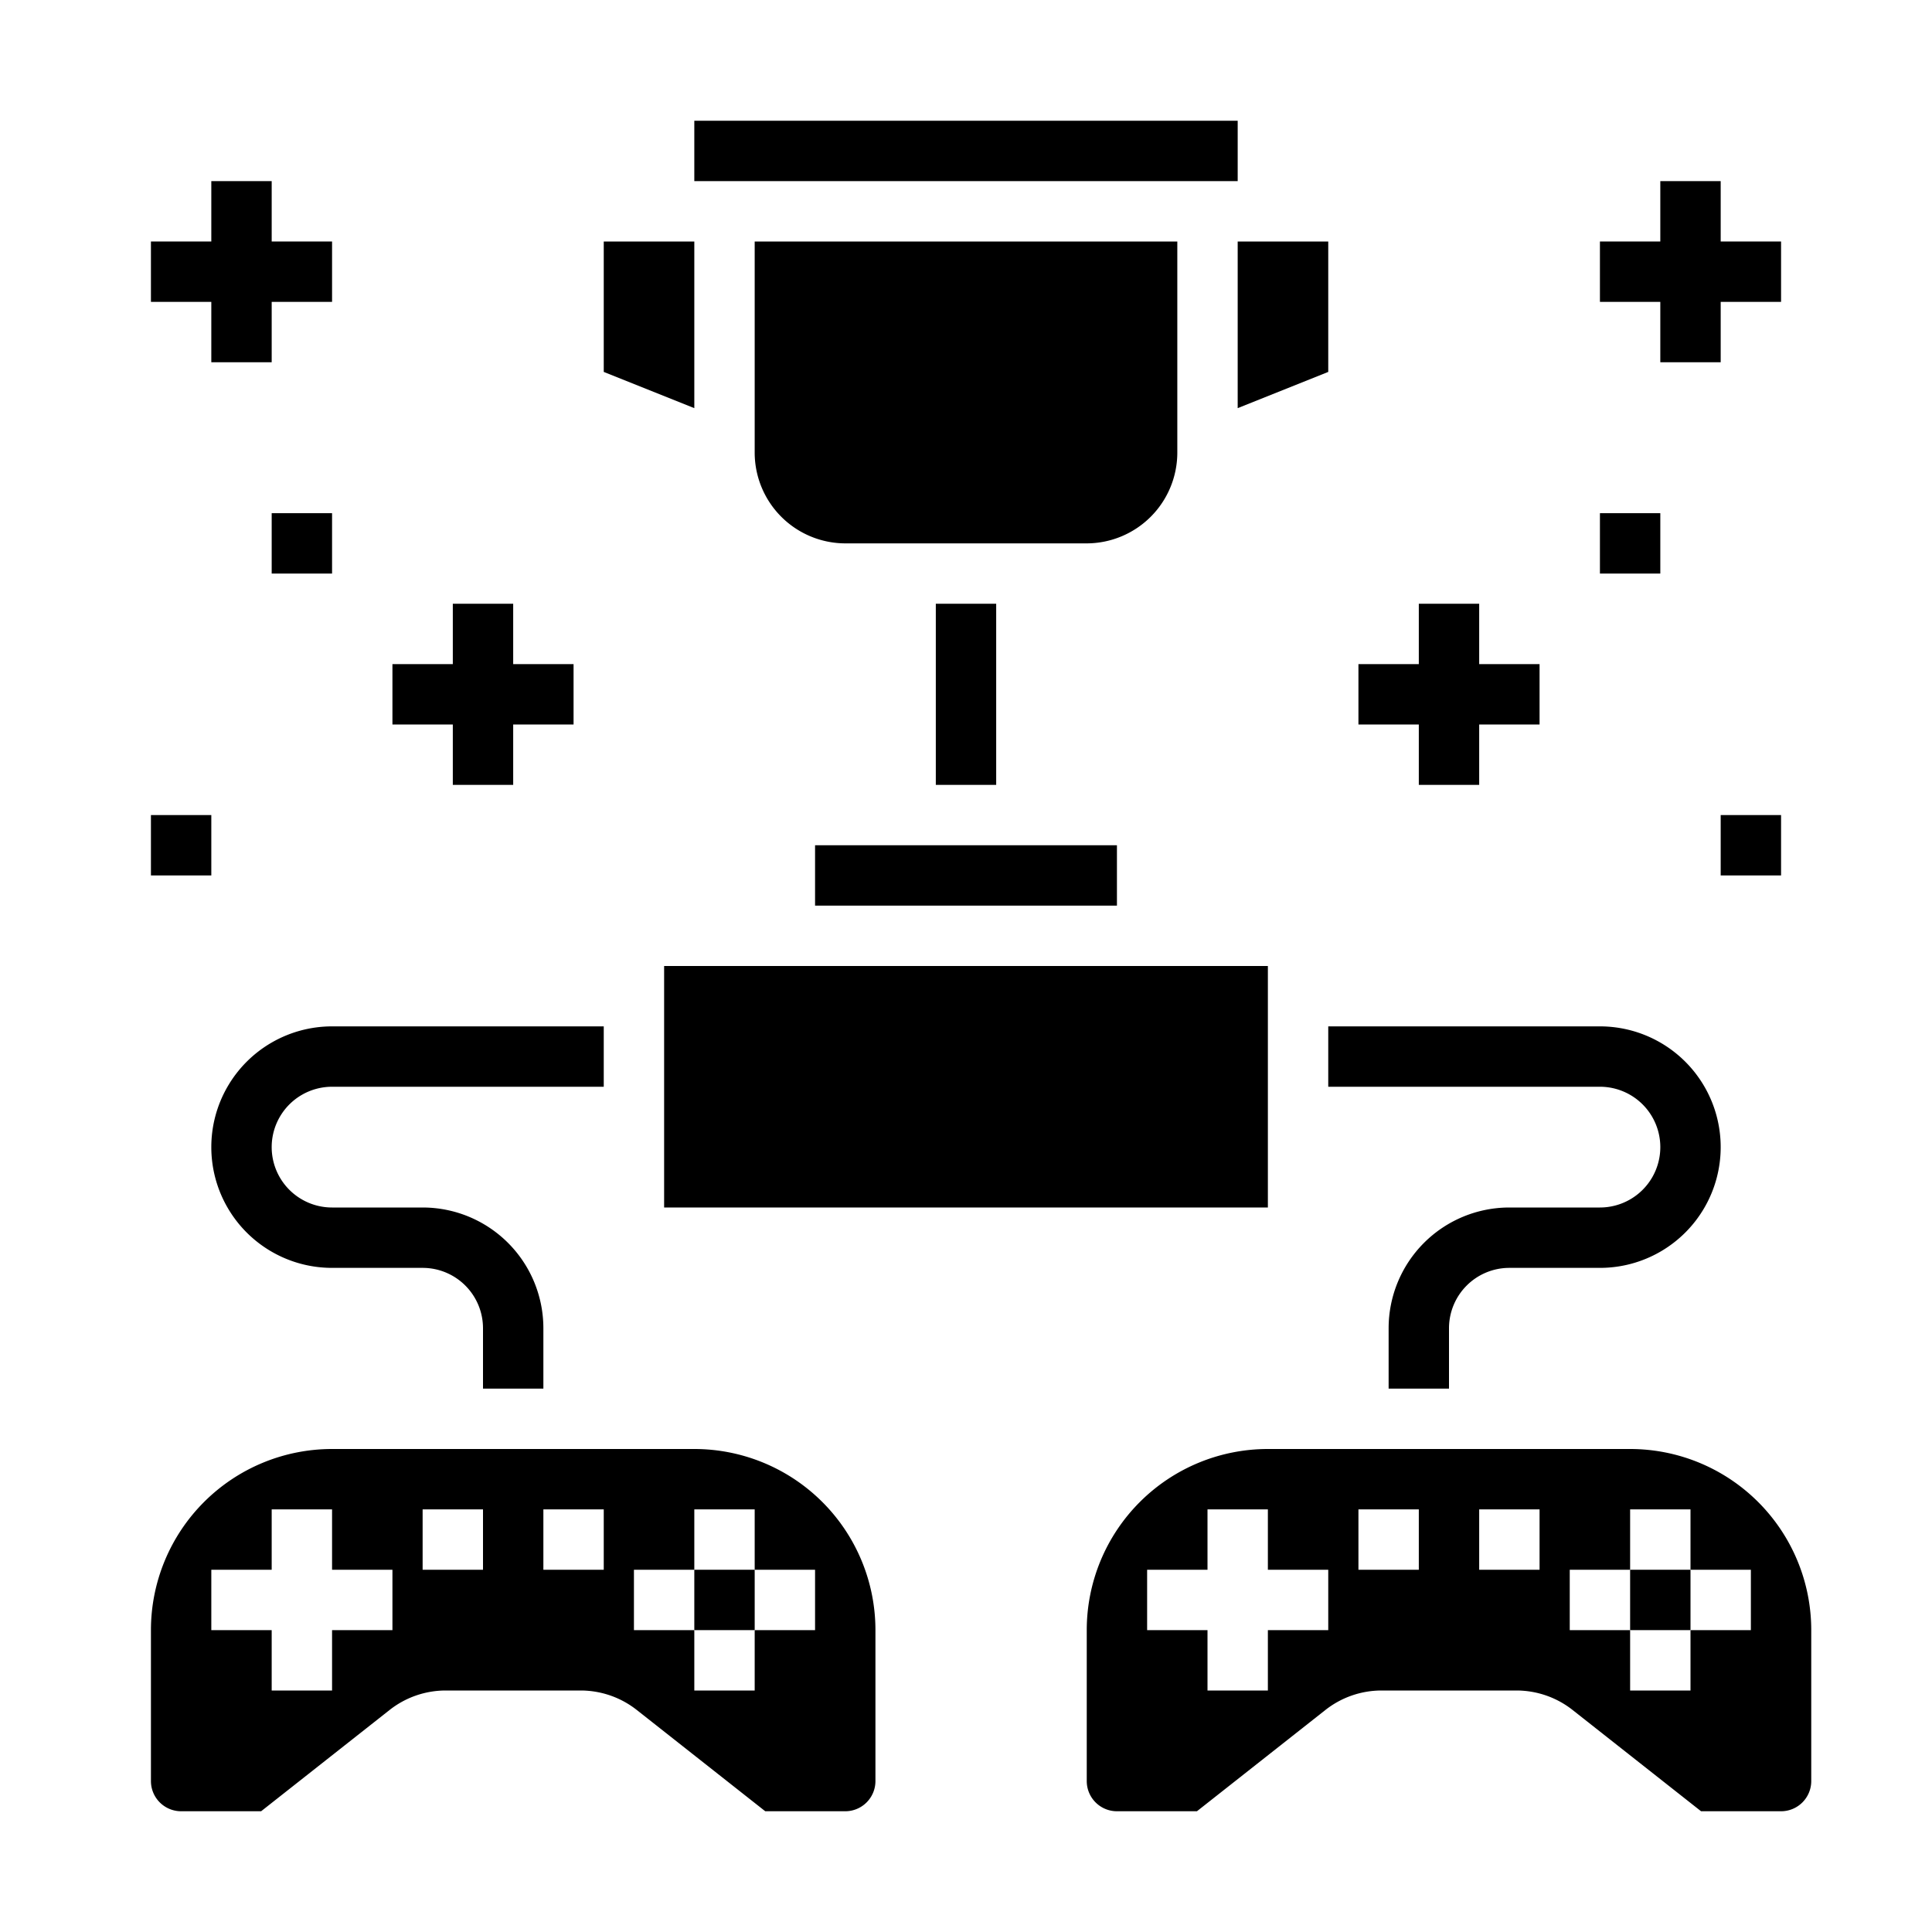 <svg xmlns="http://www.w3.org/2000/svg" viewBox="0 0 64 64" x="0px" y="0px"><g><rect x="27" y="28" width="10" height="2"></rect><polygon points="20 8 20 12.32 23 13.52 23 8 20 8"></polygon><path d="M25,15a3.009,3.009,0,0,0,3,3h8a3.009,3.009,0,0,0,3-3V8H25Z"></path><rect x="31" y="20" width="2" height="6"></rect><rect x="23" y="4" width="18" height="2"></rect><polygon points="41 13.52 44 12.32 44 8 41 8 41 13.52"></polygon><rect x="22" y="32" width="20" height="8"></rect><path d="M18,46H16V44a2,2,0,0,0-2-2H11a4,4,0,0,1,0-8h9v2H11a2,2,0,0,0,0,4h3a4,4,0,0,1,4,4Z"></path><path d="M48,46H46V44a4,4,0,0,1,4-4h3a2,2,0,0,0,0-4H44V34h9a4,4,0,0,1,0,8H50a2,2,0,0,0-2,2Z"></path><rect x="23" y="52" width="2" height="2"></rect><path d="M5,59a1,1,0,0,0,1,1H8.65l4.25-3.35A3.006,3.006,0,0,1,14.76,56h4.48a3.006,3.006,0,0,1,1.86.65L25.35,60H28a1,1,0,0,0,1-1V54a6,6,0,0,0-6-6H11a6,6,0,0,0-6,6Zm16-7h2V50h2v2h2v2H25v2H23V54H21Zm-3-2h2v2H18Zm-4,0h2v2H14ZM7,52H9V50h2v2h2v2H11v2H9V54H7Z"></path><rect x="54" y="52" width="2" height="2"></rect><path d="M37,60h2.65l4.25-3.35A3.006,3.006,0,0,1,45.76,56h4.48a3.006,3.006,0,0,1,1.86.65L56.35,60H59a1,1,0,0,0,1-1V54a6,6,0,0,0-6-6H42a6,6,0,0,0-6,6v5A1,1,0,0,0,37,60Zm15-8h2V50h2v2h2v2H56v2H54V54H52Zm-3-2h2v2H49Zm-4,0h2v2H45Zm-7,2h2V50h2v2h2v2H42v2H40V54H38Z"></path><polygon points="15 26 17 26 17 24 19 24 19 22 17 22 17 20 15 20 15 22 13 22 13 24 15 24 15 26"></polygon><polygon points="7 12 9 12 9 10 11 10 11 8 9 8 9 6 7 6 7 8 5 8 5 10 7 10 7 12"></polygon><polygon points="45 22 45 24 47 24 47 26 49 26 49 24 51 24 51 22 49 22 49 20 47 20 47 22 45 22"></polygon><polygon points="55 12 57 12 57 10 59 10 59 8 57 8 57 6 55 6 55 8 53 8 53 10 55 10 55 12"></polygon><rect x="53" y="17" width="2" height="2"></rect><rect x="57" y="27" width="2" height="2"></rect><rect x="9" y="17" width="2" height="2"></rect><rect x="5" y="27" width="2" height="2"></rect></g></svg>